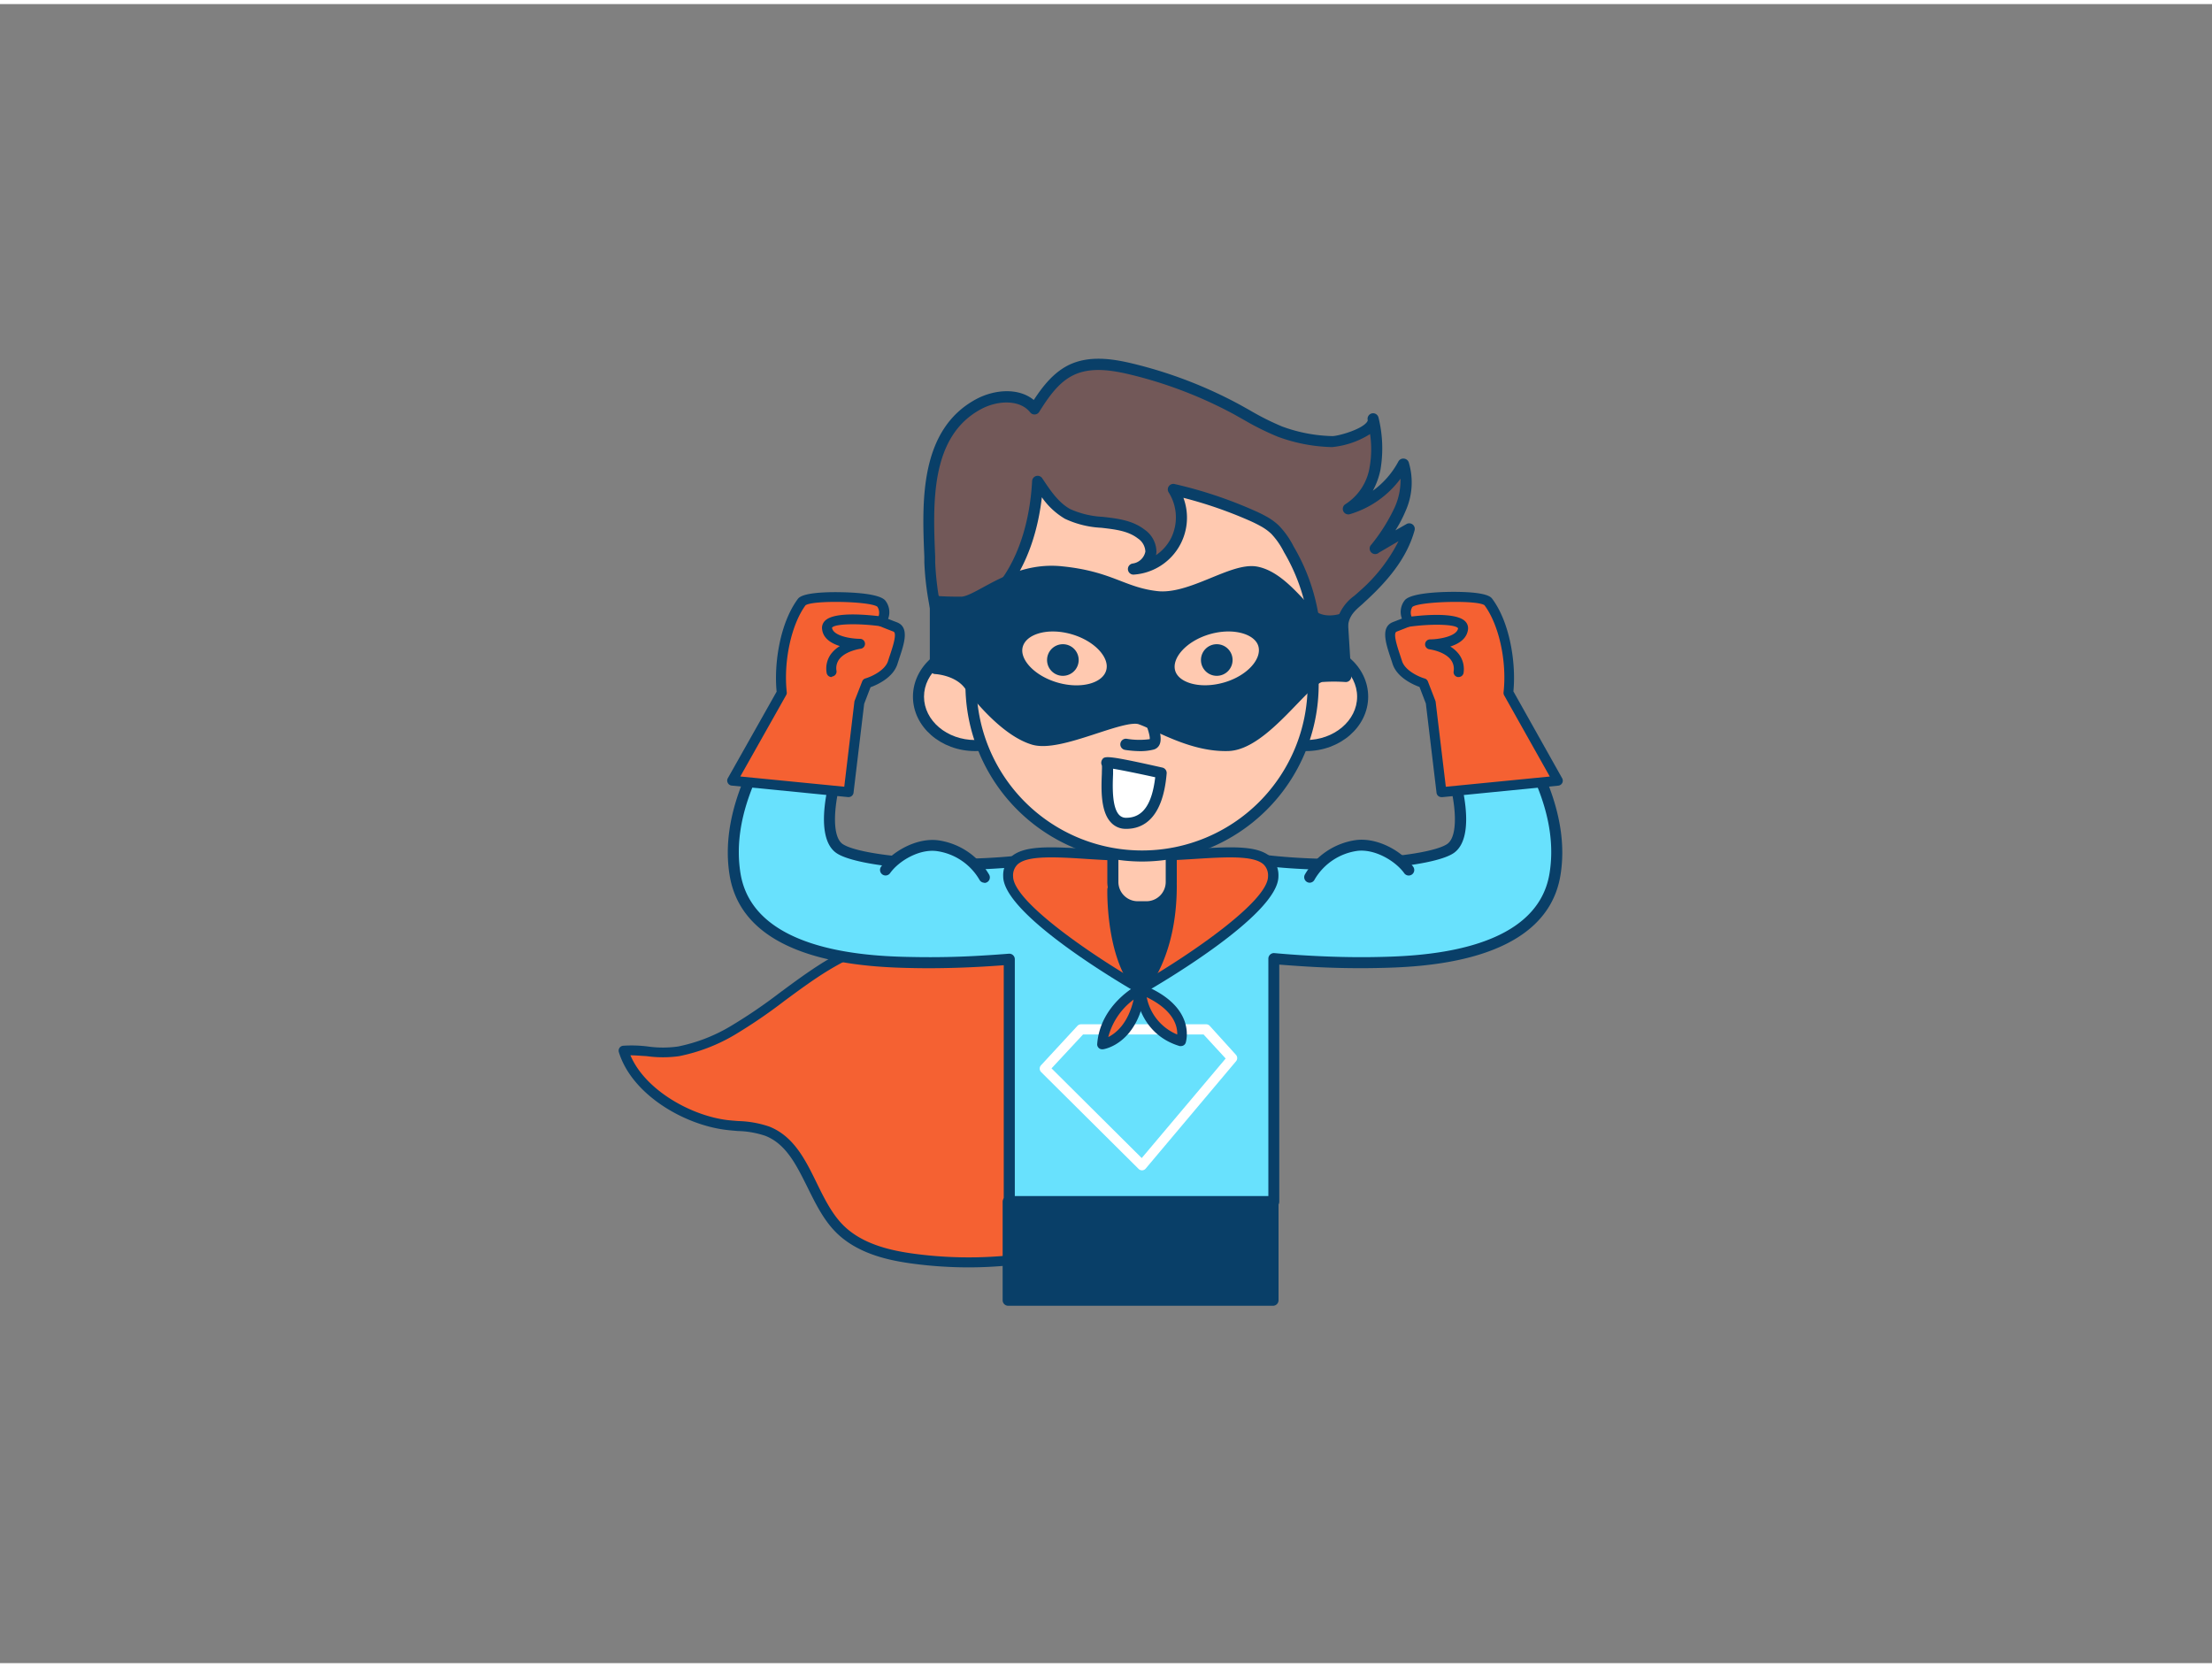 <svg xmlns="http://www.w3.org/2000/svg" viewBox="0 0 400 300" width="406" height="306" class="illustration styles_illustrationTablet__1DWOa"><rect x="0" y="0" width="400" height="300" fill="#808080" stroke="none"/><g id="_144_super_man_outline" data-name="#144_super_man_outline"><path d="M131.45,202.7c2.46.29,5,.21,7.3,1.13,6.9,2.74,7.78,12.27,13,17.55,3.53,3.58,8.73,4.88,13.7,5.53a75.53,75.53,0,0,0,22-.38c7.52-1.25,15.4-4,19.71-10.33,4-5.91,4.07-13.6,3.9-20.77-.14-6-.34-12-2.15-17.69s-5.5-11-10.92-13.51c-6-2.72-12.91-1.6-19.33-.26-10.16,2.11-20.42,4.68-29.3,10.05-5.9,3.57-11,8.28-17,11.7a30.85,30.85,0,0,1-9.64,3.68c-3.46.64-6.79-.46-10-.15C115,196.62,124.21,201.85,131.45,202.7Z" fill="#f56132"></path><path d="M175.15,228.44a77,77,0,0,1-9.83-.64c-4.56-.59-10.29-1.79-14.23-5.78-2.22-2.26-3.66-5.21-5.07-8.06-2-4-3.83-7.8-7.6-9.3a16.74,16.74,0,0,0-5-.88c-.68-.06-1.36-.11-2-.19h0c-7.74-.9-17.16-6.42-19.51-14.07a.91.91,0,0,1,.11-.77.9.9,0,0,1,.66-.39,23.37,23.37,0,0,1,4.51.14,19.53,19.53,0,0,0,5.4,0,30.08,30.08,0,0,0,9.36-3.58,93.38,93.38,0,0,0,9-6.1c2.58-1.91,5.25-3.89,8-5.59,9.36-5.65,20.18-8.21,29.59-10.16,6.66-1.39,13.69-2.5,19.88.33,5.14,2.34,9.3,7.46,11.4,14.05,1.91,6,2.07,12.32,2.2,17.94.19,7.82,0,15.34-4.06,21.3-3.76,5.5-10.59,9.1-20.3,10.7A76.4,76.4,0,0,1,175.15,228.44ZM114,190.09c2.67,6.31,11,10.94,17.6,11.72h0c.64.07,1.3.12,1.95.17a18.8,18.8,0,0,1,5.57,1c4.42,1.76,6.52,6,8.56,10.18,1.33,2.72,2.72,5.54,4.73,7.58,3.56,3.61,8.91,4.71,13.18,5.27a74.37,74.37,0,0,0,21.74-.38c9.21-1.52,15.65-4.87,19.12-9.94,3.77-5.52,3.92-12.73,3.74-20.25C210,190,209.87,183.74,208,178c-1.95-6.1-5.75-10.82-10.44-13-5.69-2.6-12.39-1.52-18.77-.2-9.26,1.92-19.91,4.43-29,9.94-2.73,1.66-5.36,3.61-7.91,5.49a94.53,94.53,0,0,1-9.13,6.22,32.06,32.06,0,0,1-9.92,3.79,21.19,21.19,0,0,1-5.9,0C115.92,190.19,114.93,190.09,114,190.09Z" fill="#093f68"></path><path d="M272.71,129l-12,4.22c3.29,7.65,5,17.24,1.62,19.53s-19.57,4-35,2a8.74,8.74,0,0,0-8.54,4.06H195.35a8.76,8.76,0,0,0-8.55-4.06c-15.39,2-31.61.31-35-2s-1.66-11.88,1.62-19.53l-12-4.22c-1.73,4-10.58,15.58-8.48,28.42,2.52,15.36,25.05,15.8,32.45,15.95,4.36.08,8.65-.06,12.35-.27,1.75-.1,3.36-.22,4.79-.34v43.85h47.85V172.61c1.71.15,3.76.31,6,.44,3.71.21,8,.35,12.35.27,7.41-.15,29.94-.59,32.45-15.95C283.29,144.53,274.45,133,272.71,129Z" fill="#68e1fd"></path><path d="M230.36,217.56H182.51a1,1,0,0,1-1-1V173.8c-1.15.09-2.4.17-3.73.25-4.41.25-8.59.34-12.43.27-7.61-.15-30.76-.6-33.41-16.78-1.75-10.68,3.87-20.58,6.89-25.9.72-1.26,1.34-2.35,1.66-3.09a1,1,0,0,1,1.24-.54l12.05,4.22a1,1,0,0,1,.59.54,1,1,0,0,1,0,.8c-3.54,8.24-4.45,16.62-2,18.31,3.08,2.1,18.83,3.78,34.29,1.81a9.78,9.78,0,0,1,9.2,4.05h22.35a9.78,9.78,0,0,1,9.21-4.05c15.45,2,31.2.29,34.28-1.81,2.47-1.69,1.56-10.07-2-18.31a1,1,0,0,1,0-.8,1,1,0,0,1,.58-.54L272.38,128a1,1,0,0,1,1.25.54c.32.74.94,1.83,1.65,3.09,3,5.32,8.65,15.22,6.9,25.9-2.65,16.18-25.81,16.63-33.42,16.78-3.84.07-8,0-12.43-.27-1.65-.1-3.32-.22-5-.35v42.86A1,1,0,0,1,230.36,217.56Zm-46.85-2h45.85V172.61a1,1,0,0,1,.33-.74,1,1,0,0,1,.76-.26c2,.18,4,.33,6,.44,4.36.25,8.49.34,12.27.27,7.2-.14,29.1-.57,31.48-15.11,1.64-10-3.56-19.12-6.66-24.58-.54-.95-1-1.75-1.34-2.44L262,133.77c2.72,6.76,5,16.94.86,19.76-3.75,2.55-20.49,4.08-35.67,2.15a7.75,7.75,0,0,0-7.56,3.59,1,1,0,0,1-.85.47H195.34a1,1,0,0,1-.84-.47,7.78,7.78,0,0,0-7.57-3.59c-15.18,1.93-31.92.4-35.66-2.15-4.14-2.82-1.87-13,.85-19.76l-10.2-3.58c-.35.69-.81,1.49-1.35,2.44-3.1,5.46-8.29,14.6-6.66,24.58,2.38,14.54,24.28,15,31.48,15.11,3.79.07,7.92,0,12.28-.27,1.73-.1,3.33-.22,4.75-.33a1,1,0,0,1,1.09,1Z" fill="#093f68"></path><path d="M155.4,126.26l1.34-3.45s3.87-1.12,4.71-3.76,2.17-5.76.43-6.42-2.47-1-2.47-1a2.91,2.91,0,0,0,0-3.22c-1.15-1.45-13.43-1.63-14.41-.3-2.91,3.92-4.23,11-3.62,16.4l-9,15.9,21,2.08Z" fill="#f56132"></path><path d="M153.45,143.4h-.08l-21.05-2.08a.9.9,0,0,1-.71-.48.88.88,0,0,1,0-.85l8.83-15.66c-.51-5.13.63-12.43,3.81-16.73.24-.32.87-1.17,6.19-1.26.85,0,8.35-.1,9.66,1.53a3.41,3.41,0,0,1,.5,3.3c.38.16.91.36,1.59.62,2.31.88,1.32,3.84.45,6.45-.12.37-.24.73-.35,1.08-.79,2.52-3.75,3.8-4.87,4.21l-1.15,3-1.93,16.13A.91.91,0,0,1,153.45,143.4Zm-19.58-3.73,18.8,1.85,1.83-15.36a.79.79,0,0,1,.06-.22l1.35-3.46a.89.89,0,0,1,.58-.54c.95-.27,3.54-1.38,4.1-3.16.11-.36.23-.73.36-1.1.49-1.48,1.31-3.94.61-4.21-1.76-.67-2.51-1-2.51-1a.92.92,0,0,1-.5-.57.87.87,0,0,1,.11-.75,2,2,0,0,0,0-2.17c-1.2-1-11.71-1.23-13-.26-2.56,3.48-4,10.11-3.39,15.7a.81.81,0,0,1-.11.54Z" fill="#093f68"></path><path d="M159.41,111.65s-10.28-1.43-9.85,1.31,6,2.79,6,2.79-5.77.69-5.16,5" fill="#f56132"></path><path d="M150.37,121.69a.9.9,0,0,1-.89-.78,4.45,4.45,0,0,1,.86-3.48,5.73,5.73,0,0,1,1.53-1.34c-1.5-.47-3-1.35-3.2-3a1.79,1.79,0,0,1,.51-1.57c1.78-1.81,8.37-1,10.35-.77a.9.9,0,0,1,.77,1,.89.89,0,0,1-1,.76c-4.16-.58-8.45-.45-8.85.27.24,1.52,3.54,2,5.1,2a.9.9,0,0,1,.1,1.79s-2.7.35-3.88,1.89a2.69,2.69,0,0,0-.5,2.13.91.91,0,0,1-.77,1Z" fill="#093f68"></path><path d="M258.72,126.26l-1.35-3.45s-3.87-1.12-4.7-3.76-2.17-5.76-.44-6.42,2.47-1,2.47-1a2.91,2.91,0,0,1,0-3.22c1.16-1.45,13.43-1.63,14.42-.3,2.9,3.92,4.22,11,3.61,16.4l9,15.9-21,2.08Z" fill="#f56132"></path><path d="M260.66,143.4a.89.89,0,0,1-.89-.79l-1.93-16.13-1.15-3c-1.13-.41-4.09-1.69-4.88-4.21-.11-.35-.23-.71-.35-1.07-.87-2.62-1.85-5.58.45-6.46l1.6-.62a3.41,3.41,0,0,1,.5-3.3c1.3-1.63,8.81-1.55,9.66-1.53,5.32.09,5.94.94,6.18,1.26,3.19,4.3,4.32,11.6,3.82,16.73L282.49,140a.9.9,0,0,1-.7,1.33l-21,2.08Zm2.54-35.3c-3.33,0-7.11.33-7.81.92a2,2,0,0,0,.07,2.14.9.9,0,0,1,.1.75.89.89,0,0,1-.5.57s-.74.32-2.51,1c-.7.27.13,2.73.62,4.21l.36,1.1c.56,1.78,3.14,2.89,4.09,3.16a.91.91,0,0,1,.59.54l1.34,3.46a.79.79,0,0,1,.06.22l1.84,15.36,18.8-1.85L272,125a.94.94,0,0,1-.11-.54c.63-5.59-.82-12.22-3.45-15.76C267.86,108.28,265.65,108.1,263.2,108.1Z" fill="#093f68"></path><path d="M254.7,111.65s10.28-1.43,9.86,1.31-6,2.79-6,2.79,5.78.69,5.17,5" fill="#f56132"></path><path d="M263.75,121.69h-.13a.9.9,0,0,1-.76-1,2.73,2.73,0,0,0-.51-2.13c-1.18-1.54-3.85-1.89-3.88-1.89a.9.9,0,0,1,.11-1.79c1.56,0,4.85-.52,5.09-2-.39-.73-4.69-.87-8.84-.29a.88.88,0,0,1-1-.76.9.9,0,0,1,.76-1c2-.27,8.58-1,10.35.77a1.76,1.76,0,0,1,.51,1.57c-.25,1.64-1.69,2.52-3.19,3a5.69,5.69,0,0,1,1.52,1.34,4.5,4.5,0,0,1,.87,3.48A.91.91,0,0,1,263.75,121.69Z" fill="#093f68"></path><path d="M206.52,210.89a.89.89,0,0,1-.63-.26l-17.62-17.51a.89.89,0,0,1,0-1.25l6.56-7.1a.92.92,0,0,1,.66-.29h22.62a.89.89,0,0,1,.66.3L223.5,190a.89.89,0,0,1,0,1.18l-16.32,19.39a.87.87,0,0,1-.65.32Zm-16.37-18.44,16.31,16.22,15.18-18-4-4.35H195.85Z" fill="#fff"></path><path d="M230.2,157.74c0,6.64-23.95,20.37-23.95,20.37s-23.94-13.73-23.94-20.37,10.72-3.69,23.94-3.69S230.2,151.09,230.2,157.74Z" fill="#f56132"></path><path d="M206.25,179a.92.92,0,0,1-.45-.12c-2.49-1.43-24.39-14.19-24.39-21.15a4.54,4.54,0,0,1,1.35-3.46c2.34-2.2,7.21-1.91,14-1.5,2.89.18,6.16.37,9.54.37s6.65-.19,9.54-.37c6.74-.41,11.61-.7,14,1.5a4.57,4.57,0,0,1,1.34,3.46c0,7-21.89,19.72-24.39,21.15A.89.89,0,0,1,206.25,179ZM190.12,154.3c-2.85,0-5.07.29-6.13,1.29a2.75,2.75,0,0,0-.79,2.15c0,4.42,13.62,13.87,23.05,19.33,9.43-5.46,23.05-14.91,23.05-19.33a2.75,2.75,0,0,0-.79-2.15c-1.78-1.67-6.8-1.37-12.61-1-2.91.18-6.21.38-9.65.38s-6.73-.2-9.64-.38C194.26,154.43,192.05,154.3,190.12,154.3Z" fill="#093f68"></path><path d="M201.24,160.16s-.27,12.46,5,18c0,0,5.55-5.72,5.55-18.64Z" fill="#093f68"></path><path d="M206.25,179.11h0a1,1,0,0,1-.72-.31c-5.51-5.72-5.3-18.14-5.29-18.67a1,1,0,0,1,.94-1l10.56-.69a1,1,0,0,1,.75.27,1,1,0,0,1,.31.73c0,13.18-5.59,19.09-5.83,19.33A1,1,0,0,1,206.25,179.11Zm-4-18c.06,2.73.52,10.89,4,15.45,1.38-1.93,4.35-7.1,4.57-16Z" fill="#093f68"></path><path d="M168.78,107.07a54.1,54.1,0,0,1-.63-6.14c-.4-9.83-1.33-23.26,8.85-28.65,3.24-1.72,7.8-2,10.07.88,1.75-2.77,3.7-5.62,6.64-7,3.36-1.61,7.32-1,10.94-.15a79.07,79.07,0,0,1,19.08,7.35,71,71,0,0,0,7.71,4,29.37,29.37,0,0,0,9.43,1.8c1.45,0,7.9-1.74,7.41-4.13a22.67,22.67,0,0,1,.36,9,10.85,10.85,0,0,1-4.83,7.34,16.74,16.74,0,0,0,9.94-8.14,11.61,11.61,0,0,1-.55,8.13,33.09,33.09,0,0,1-4.39,7l5.93-3.47c-1.31,4.79-4.63,8.64-8.17,12-1.62,1.52-3.23,2.47-3.79,4.63-.63,2.48-.53,5.1-1.32,7.56a41.4,41.4,0,0,1-4.07,8.9c-6.55,10.75-18.13,18-30.87,18a36.1,36.1,0,0,1-27.85-13.74A41.24,41.24,0,0,1,171,117.06,96.2,96.2,0,0,1,168.78,107.07Z" fill="#725858"></path><path d="M206.52,146.94a37.3,37.3,0,0,1-28.63-14.12,42.55,42.55,0,0,1-7.84-15.5,97.25,97.25,0,0,1-2.26-10.1h0a52.38,52.38,0,0,1-.64-6.25l0-1c-.41-9.73-1-23,9.43-28.56,3.24-1.72,7.6-2.09,10.36.18,1.68-2.56,3.61-5,6.38-6.35,3.7-1.77,7.94-1.1,11.61-.21a80.22,80.22,0,0,1,19.32,7.44l1.79,1a47.61,47.61,0,0,0,5.8,2.91,28.07,28.07,0,0,0,9.09,1.74h0c1,0,5.07-1.11,6.19-2.46.24-.29.21-.43.2-.47h0a1,1,0,0,1,.78-1.18,1,1,0,0,1,1.18.77h0a23.24,23.24,0,0,1,.36,9.38A13.56,13.56,0,0,1,248.25,88a15.61,15.61,0,0,0,4.62-5.28,1,1,0,0,1,1-.53,1,1,0,0,1,.87.66,12.58,12.58,0,0,1-.58,8.84,22.13,22.13,0,0,1-1.83,3.48l2-1.14a1,1,0,0,1,1.47,1.13c-1.47,5.36-5.29,9.46-8.45,12.43q-.54.49-1,.93c-1.17,1-2.1,1.82-2.46,3.22a24.29,24.29,0,0,0-.53,3.29,23,23,0,0,1-.81,4.33,42.44,42.44,0,0,1-4.16,9.11C231.29,139.85,219.13,146.94,206.52,146.94Zm-36.76-40A95.46,95.46,0,0,0,172,116.8a40.51,40.51,0,0,0,7.46,14.77,35.33,35.33,0,0,0,27.08,13.37c11.92,0,23.42-6.73,30-17.55a40.34,40.34,0,0,0,4-8.68,20.11,20.11,0,0,0,.73-4,26.14,26.14,0,0,1,.59-3.54A8.22,8.22,0,0,1,244.9,107c.32-.28.65-.56,1-.88a29.78,29.78,0,0,0,7-9l-3.54,2.07A1,1,0,0,1,248,97.72a32.42,32.42,0,0,0,4.26-6.83,12,12,0,0,0,1-5.07,17.67,17.67,0,0,1-9.16,6.42,1,1,0,0,1-.79-1.82,9.76,9.76,0,0,0,4.36-6.67,18.43,18.43,0,0,0,.08-6,15.63,15.63,0,0,1-6.89,2.36,30.28,30.28,0,0,1-9.77-1.87,48.93,48.93,0,0,1-6.06-3c-.59-.33-1.17-.66-1.77-1A78,78,0,0,0,204.42,67c-3.33-.8-7.14-1.42-10.27.08-2.68,1.28-4.48,3.88-6.23,6.66a1,1,0,0,1-.8.47,1,1,0,0,1-.83-.38c-1.92-2.42-6-2.13-8.82-.62-9.27,4.91-8.77,17-8.36,26.71l0,1a52.65,52.65,0,0,0,.61,6Z" fill="#093f68"></path><path d="M201.24,152.67H211.8a0,0,0,0,1,0,0v6.08a4.48,4.48,0,0,1-4.48,4.48h-1.59a4.48,4.48,0,0,1-4.48-4.48v-6.08a0,0,0,0,1,0,0Z" fill="#ffc9b0"></path><path d="M207.32,164.23h-1.59a5.49,5.49,0,0,1-5.49-5.49v-6.07a1,1,0,0,1,1-1H211.8a1,1,0,0,1,1,1v6.07A5.49,5.49,0,0,1,207.32,164.23Zm-5.08-10.56v5.07a3.5,3.5,0,0,0,3.49,3.49h1.59a3.49,3.49,0,0,0,3.48-3.49v-5.07Z" fill="#093f68"></path><ellipse cx="176.35" cy="125.24" rx="10.26" ry="8.84" fill="#ffc9b0"></ellipse><path d="M176.35,135.08c-6.21,0-11.26-4.41-11.26-9.84s5-9.84,11.26-9.84,11.26,4.41,11.26,9.84S182.56,135.08,176.35,135.08Zm0-17.68c-5.11,0-9.26,3.52-9.26,7.84s4.15,7.84,9.26,7.84,9.26-3.52,9.26-7.84S181.45,117.4,176.35,117.4Z" fill="#093f68"></path><ellipse cx="236.15" cy="125.24" rx="10.26" ry="8.84" fill="#ffc9b0"></ellipse><path d="M236.15,135.08c-6.2,0-11.25-4.41-11.25-9.84s5-9.84,11.25-9.84,11.26,4.41,11.26,9.84S242.36,135.08,236.15,135.08Zm0-17.68c-5.1,0-9.25,3.52-9.25,7.84s4.15,7.84,9.25,7.84,9.26-3.52,9.26-7.84S241.26,117.4,236.15,117.4Z" fill="#093f68"></path><path d="M228.62,93.63a24.7,24.7,0,0,0-2.25-1.11,77.69,77.69,0,0,0-14.19-4.71A9.34,9.34,0,0,1,205,102.16,3.68,3.68,0,0,0,208.12,99a4,4,0,0,0-1.74-3.21c-3.67-2.86-9.23-1.43-13.32-3.64-2.37-1.29-3.94-3.63-5.42-5.89-.39,6.91-2.24,14.14-6.69,19.58-1.49,1.84-4.49,3-5.25,5.27-1.2,3.49-.12,8.33-.12,12a30.94,30.94,0,1,0,61.88,0c0-4.29.62-8.53-.07-12.77a35.49,35.49,0,0,0-4.34-11.74,14.84,14.84,0,0,0-2.48-3.54A9.78,9.78,0,0,0,228.62,93.63Z" fill="#ffc9b0"></path><path d="M206.52,155.05a32,32,0,0,1-31.94-31.94c0-1.09-.1-2.3-.21-3.59-.25-3-.51-6.1.38-8.7.56-1.64,2-2.72,3.36-3.76a12.64,12.64,0,0,0,2.07-1.81c4.79-5.86,6.16-13.57,6.46-19a1,1,0,0,1,1.84-.49c1.34,2,2.85,4.36,5.06,5.56a16.23,16.23,0,0,0,5.87,1.4c2.64.3,5.38.61,7.59,2.33a4.93,4.93,0,0,1,2.12,4,3.78,3.78,0,0,1-.08.6,8.3,8.3,0,0,0,2.75-3.13,8.48,8.48,0,0,0-.45-8.21,1,1,0,0,1,1.07-1.52,78.42,78.42,0,0,1,14.37,4.78,23.86,23.86,0,0,1,2.33,1.15h0a10.6,10.6,0,0,1,2.15,1.58,15.48,15.48,0,0,1,2.67,3.78,35.88,35.88,0,0,1,4.44,12.06,42.51,42.51,0,0,1,.22,8.86c-.06,1.34-.13,2.72-.13,4.07A32,32,0,0,1,206.52,155.05ZM188.4,89.18c-.62,5.38-2.34,12-6.67,17.34a14.08,14.08,0,0,1-2.41,2.13c-1.19.9-2.31,1.75-2.68,2.82-.75,2.2-.51,5.09-.27,7.88.11,1.33.21,2.59.21,3.76a29.94,29.94,0,1,0,59.88,0c0-1.4.07-2.8.13-4.16a41,41,0,0,0-.19-8.45,34.28,34.28,0,0,0-4.22-11.41,13.82,13.82,0,0,0-2.3-3.31,9.32,9.32,0,0,0-1.76-1.29h0A23.9,23.9,0,0,0,226,93.43a77.13,77.13,0,0,0-12-4.15,10.32,10.32,0,0,1-8.9,13.88,1,1,0,0,1-.26-2A2.71,2.71,0,0,0,207.12,99a3,3,0,0,0-1.35-2.37c-1.77-1.38-4.11-1.64-6.59-1.93a17.55,17.55,0,0,1-6.59-1.62A13.26,13.26,0,0,1,188.4,89.18Z" fill="#093f68"></path><circle cx="192.2" cy="118.61" r="2.86" fill="#093f68"></circle><circle cx="220.03" cy="118.61" r="2.86" fill="#093f68"></circle><path d="M206.24,135.09a18.6,18.6,0,0,1-2.81-.23,1,1,0,1,1,.35-2,13.8,13.8,0,0,0,4.13.06c.1-.9-1-3.88-2.41-6.64a1,1,0,1,1,1.77-.92c1,1.93,3.27,6.64,2.43,8.51a1.63,1.63,0,0,1-1.11.94A9.73,9.73,0,0,1,206.24,135.09Z" fill="#093f68"></path><path d="M198.05,110.39h0l-13.66,0a1.59,1.59,0,1,1,0-3.18h0l13.66,0a1.59,1.59,0,0,1,0,3.18Z" fill="#093f68"></path><path d="M217.53,110.73a1.59,1.59,0,0,1-.08-3.18l13.64-.7a1.59,1.59,0,0,1,.16,3.18l-13.64.69Z" fill="#093f68"></path><path d="M242.72,111.19s-3.2,1.13-5.44-.64-5.76-7-10.08-7.84-11.84,5.16-18.07,4.43-8.32-3.61-17.28-4.49-14.87,5.51-18.07,5.51-4.64-.16-4.64-.16v12.15s4,.16,6.08,2.88,6.88,8.48,11.67,9.92,16.08-4.8,19.32-3.68,9.32,5,15.88,4.8,14.07-12.32,16.95-12.48a31.15,31.15,0,0,1,4.32,0ZM201,120.74c-.84,3-5.34,4.25-10,2.92s-7.87-4.81-7-7.76,5.33-4.26,10-2.93S201.84,117.79,201,120.74Zm20.53,2.92c-4.72,1.33-9.22,0-10-2.92s2.32-6.43,7-7.77,9.22,0,10,2.93S226.26,122.32,221.54,123.66Z" fill="#093f68" stroke="#093f68" stroke-linecap="round" stroke-linejoin="round" stroke-width="2"></path><path d="M206.25,178.11s-6.41,3.27-6.95,10C199.3,188.11,205.17,187.26,206.25,178.11Z" fill="#f56132"></path><path d="M199.3,189a.85.85,0,0,1-.61-.24.88.88,0,0,1-.28-.73c.56-7.15,7.15-10.59,7.43-10.73a.89.89,0,0,1,.92.06.88.88,0,0,1,.38.84C206,187.94,199.7,189,199.43,189Zm5.72-9a12.27,12.27,0,0,0-4.61,6.79C201.81,186.09,204,184.33,205,180Z" fill="#093f68"></path><path d="M206.25,178.11s.19,7.27,7.33,9.42C213.58,187.53,215.63,181.85,206.25,178.11Z" fill="#f56132"></path><path d="M213.58,188.42l-.26,0c-7.68-2.31-8-10.18-8-10.26a.9.9,0,0,1,1.23-.86c10.07,4,7.87,10.5,7.85,10.56A.91.91,0,0,1,213.58,188.42Zm-6.22-8.84a9.21,9.21,0,0,0,5.52,6.75C212.93,184.89,212.33,182,207.36,179.58Z" fill="#093f68"></path><rect x="182.31" y="216.56" width="47.89" height="17.82" fill="#093f68"></rect><path d="M230.2,235.38H182.31a1,1,0,0,1-1-1V216.56a1,1,0,0,1,1-1H230.2a1,1,0,0,1,1,1v17.82A1,1,0,0,1,230.2,235.38Zm-46.89-2H229.2V217.56H183.31Z" fill="#093f68"></path><path d="M210,139s-10.36-2.32-9.83-1.78-1.53,10.84,3.42,10.89C208.9,148.19,209.76,141.89,210,139Z" fill="#fff"></path><path d="M203.67,149.14h-.08a3.58,3.58,0,0,1-2.68-1.14c-1.93-2-1.77-6.14-1.66-8.86,0-.55.05-1.22,0-1.48a1.07,1.07,0,0,1,0-.94c.43-.78.55-1,10.94,1.34a1,1,0,0,1,.78,1.06C210.28,147.38,206.63,149.14,203.67,149.14Zm-2.39-10.87c0,.27,0,.59,0,.95-.09,2.09-.24,6,1.1,7.4a1.66,1.66,0,0,0,1.26.52h0c3,0,4.68-2.4,5.26-7.33C205.94,139.16,202.84,138.52,201.28,138.27Zm-1.8-.32Zm0,0h0Z" fill="#093f68"></path><path d="M160.1,156.53c1.8-2.48,5.87-4.82,9.37-4.37a11.64,11.64,0,0,1,8.49,5.72" fill="#68e1fd"></path><path d="M178,158.88a1,1,0,0,1-.87-.51,10.63,10.63,0,0,0-7.75-5.21c-3.13-.41-6.82,1.74-8.43,4a1,1,0,1,1-1.62-1.18c2-2.74,6.4-5.27,10.31-4.77a12.71,12.71,0,0,1,9.23,6.22,1,1,0,0,1-.87,1.49Z" fill="#093f68"></path><path d="M254.7,156.53c-1.8-2.48-5.86-4.82-9.37-4.37a11.66,11.66,0,0,0-8.49,5.72" fill="#68e1fd"></path><path d="M236.84,158.88a1,1,0,0,1-.87-1.49,12.71,12.71,0,0,1,9.23-6.22c3.9-.5,8.32,2,10.31,4.77a1,1,0,1,1-1.61,1.18c-1.62-2.22-5.3-4.37-8.44-4a10.65,10.65,0,0,0-7.75,5.21A1,1,0,0,1,236.84,158.88Z" fill="#093f68"></path></g></svg>